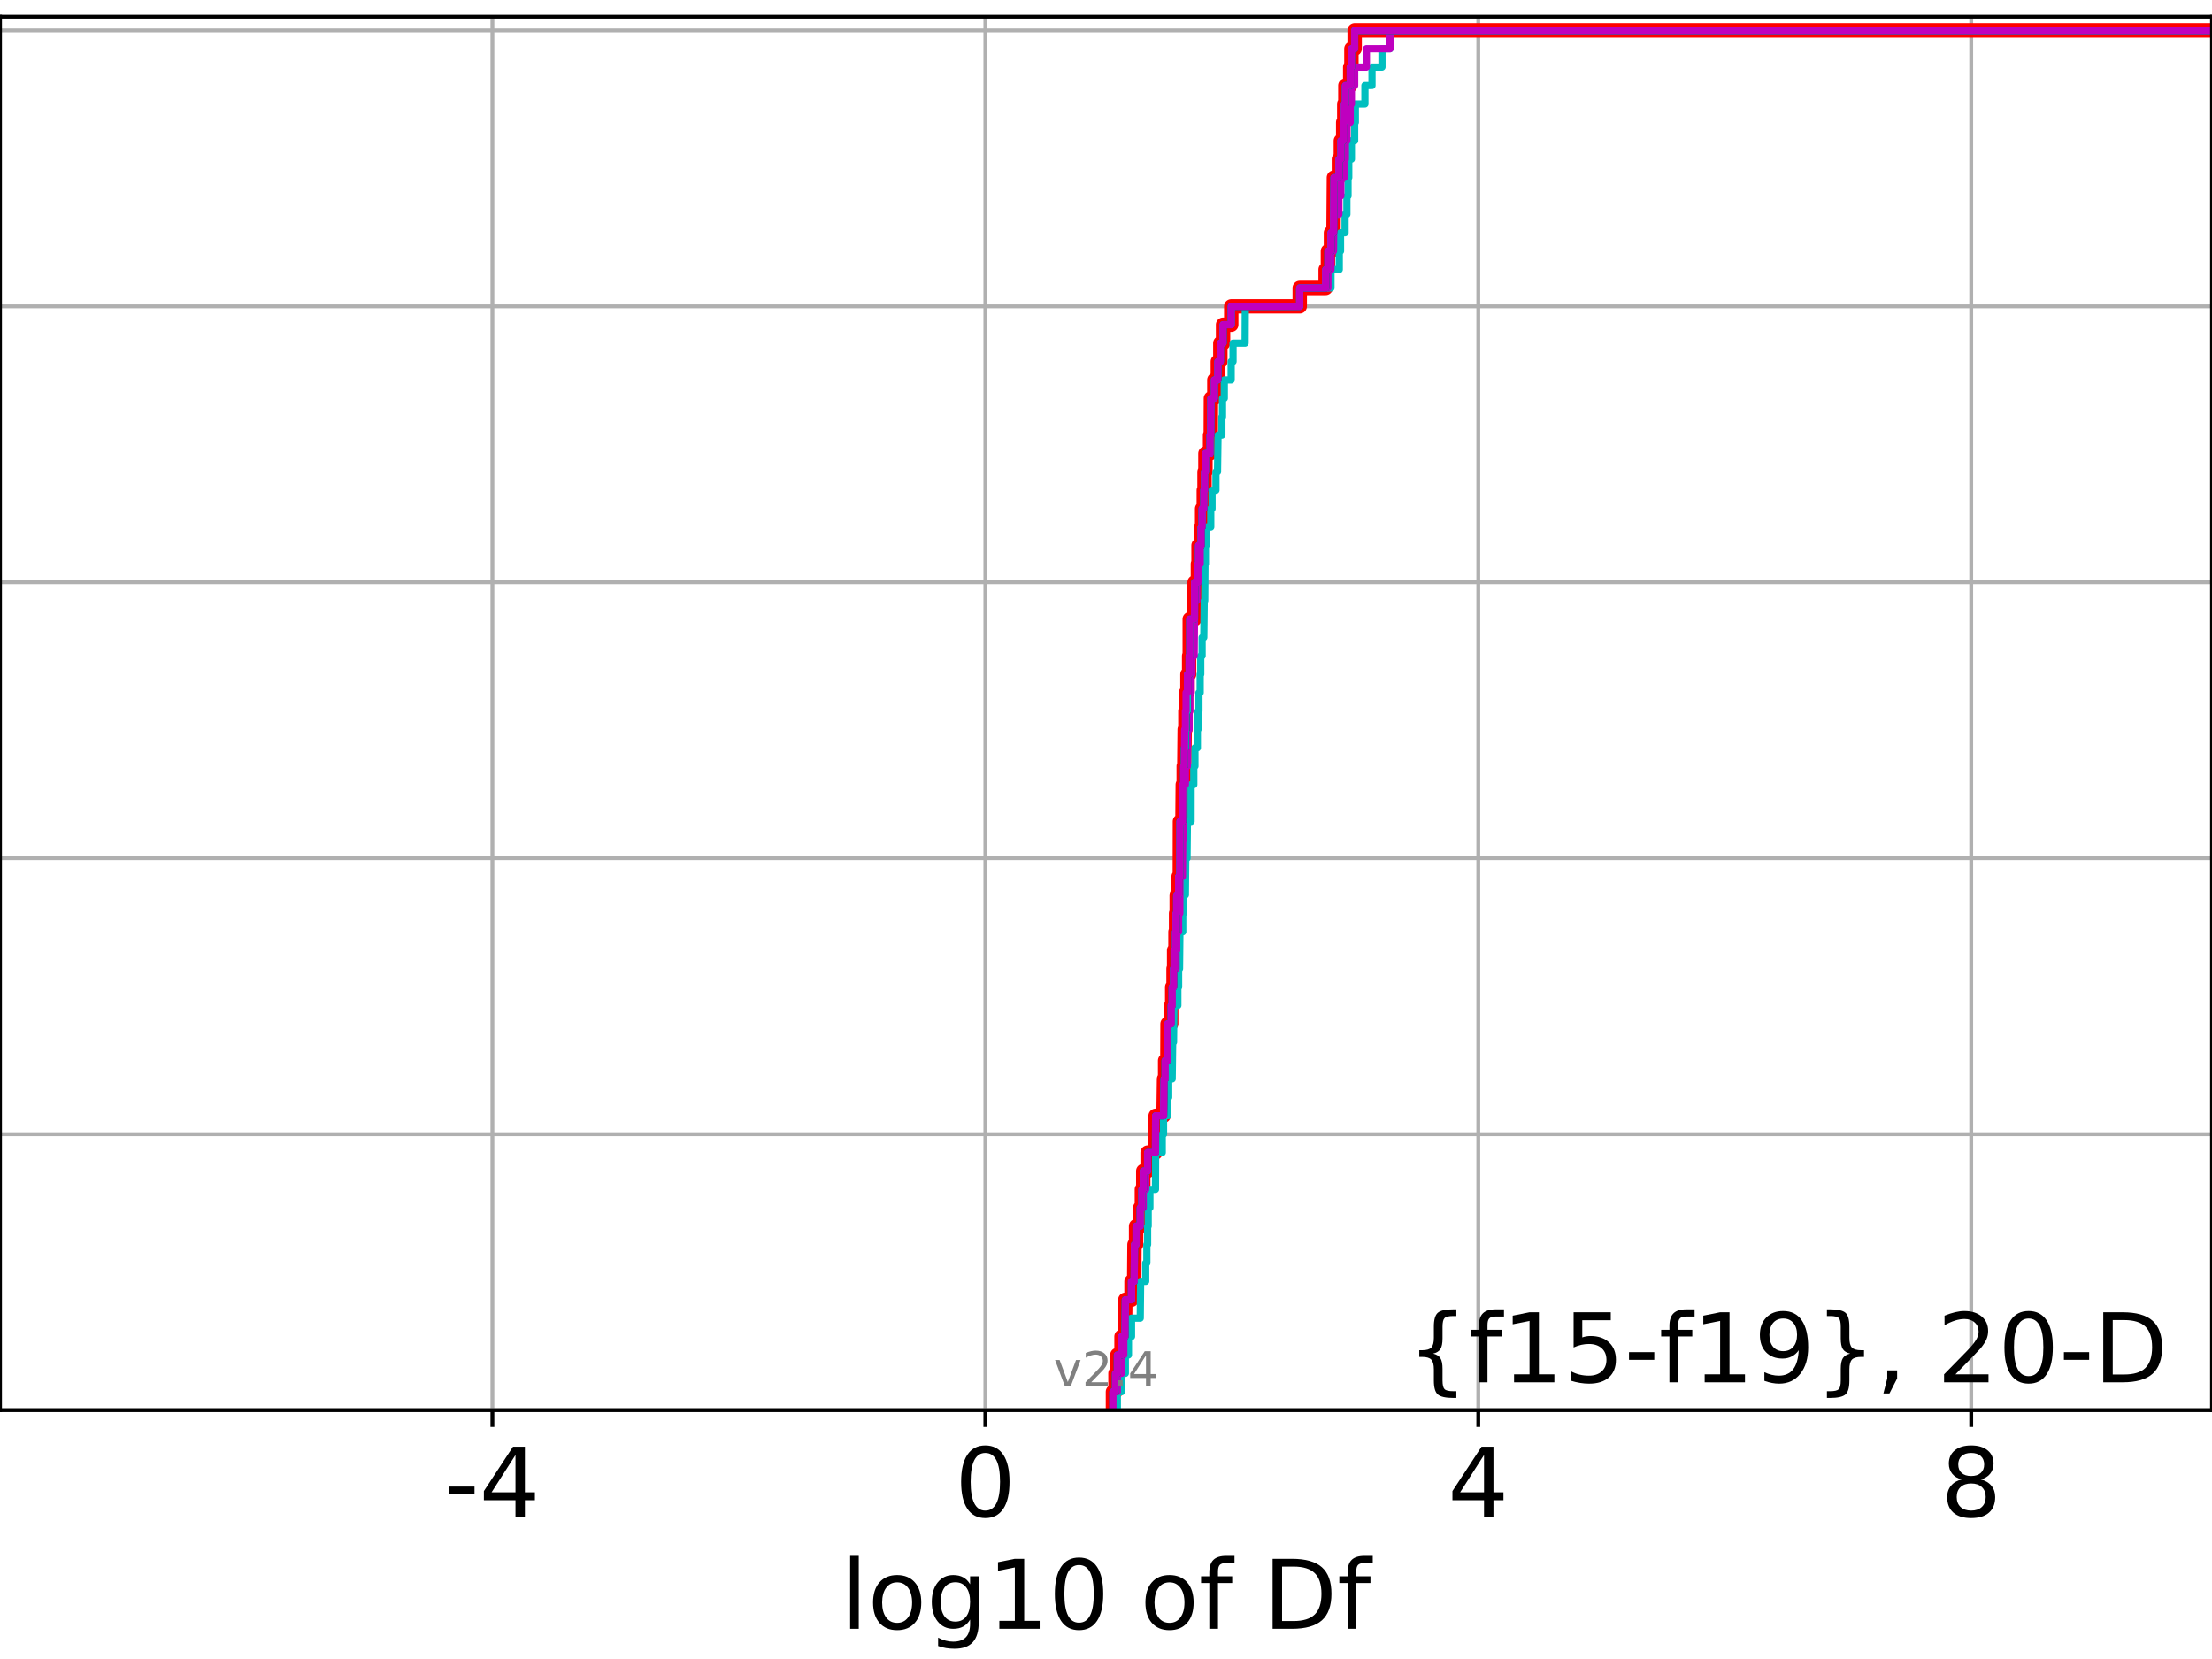 <?xml version="1.0" encoding="utf-8" standalone="no"?>
<!DOCTYPE svg PUBLIC "-//W3C//DTD SVG 1.1//EN"
  "http://www.w3.org/Graphics/SVG/1.1/DTD/svg11.dtd">
<!-- Created with matplotlib (https://matplotlib.org/) -->
<svg height="345.6pt" version="1.1" viewBox="0 0 460.8 345.6" width="460.8pt" xmlns="http://www.w3.org/2000/svg" xmlns:xlink="http://www.w3.org/1999/xlink">
 <defs>
  <style type="text/css">
*{stroke-linecap:butt;stroke-linejoin:round;}
  </style>
 </defs>
 <g id="figure_1">
  <g id="patch_1">
   <path d="M 0 345.6 
L 460.8 345.6 
L 460.8 0 
L 0 0 
z
" style="fill:#ffffff;"/>
  </g>
  <g id="axes_1">
   <g id="patch_2">
    <path d="M 0 293.76 
L 460.8 293.76 
L 460.8 3.456 
L 0 3.456 
z
" style="fill:#ffffff;"/>
   </g>
   <g id="matplotlib.axis_1">
    <g id="xtick_1">
     <g id="line2d_1">
      <path clip-path="url(#p5c8527bd82)" d="M 102.577 293.76 
L 102.577 3.456 
" style="fill:none;stroke:#b0b0b0;stroke-linecap:square;stroke-width:0.8;"/>
     </g>
     <g id="line2d_2">
      <defs>
       <path d="M 0 0 
L 0 3.5 
" id="mb465ca5425" style="stroke:#000000;stroke-width:0.8;"/>
      </defs>
      <g>
       <use style="stroke:#000000;stroke-width:0.8;" x="102.577" xlink:href="#mb465ca5425" y="293.76"/>
      </g>
     </g>
     <g id="text_1">
      <!-- -4 -->
      <defs>
       <path d="M 4.891 31.391 
L 31.203 31.391 
L 31.203 23.391 
L 4.891 23.391 
z
" id="DejaVuSans-45"/>
       <path d="M 37.797 64.312 
L 12.891 25.391 
L 37.797 25.391 
z
M 35.203 72.906 
L 47.609 72.906 
L 47.609 25.391 
L 58.016 25.391 
L 58.016 17.188 
L 47.609 17.188 
L 47.609 0 
L 37.797 0 
L 37.797 17.188 
L 4.891 17.188 
L 4.891 26.703 
z
" id="DejaVuSans-52"/>
      </defs>
      <g transform="translate(92.607 315.957)scale(0.2 -0.2)">
       <use xlink:href="#DejaVuSans-45"/>
       <use x="36.084" xlink:href="#DejaVuSans-52"/>
      </g>
     </g>
    </g>
    <g id="xtick_2">
     <g id="line2d_3">
      <path clip-path="url(#p5c8527bd82)" d="M 205.265 293.76 
L 205.265 3.456 
" style="fill:none;stroke:#b0b0b0;stroke-linecap:square;stroke-width:0.8;"/>
     </g>
     <g id="line2d_4">
      <g>
       <use style="stroke:#000000;stroke-width:0.8;" x="205.265" xlink:href="#mb465ca5425" y="293.76"/>
      </g>
     </g>
     <g id="text_2">
      <!-- 0 -->
      <defs>
       <path d="M 31.781 66.406 
Q 24.172 66.406 20.328 58.906 
Q 16.5 51.422 16.5 36.375 
Q 16.5 21.391 20.328 13.891 
Q 24.172 6.391 31.781 6.391 
Q 39.453 6.391 43.281 13.891 
Q 47.125 21.391 47.125 36.375 
Q 47.125 51.422 43.281 58.906 
Q 39.453 66.406 31.781 66.406 
z
M 31.781 74.219 
Q 44.047 74.219 50.516 64.516 
Q 56.984 54.828 56.984 36.375 
Q 56.984 17.969 50.516 8.266 
Q 44.047 -1.422 31.781 -1.422 
Q 19.531 -1.422 13.062 8.266 
Q 6.594 17.969 6.594 36.375 
Q 6.594 54.828 13.062 64.516 
Q 19.531 74.219 31.781 74.219 
z
" id="DejaVuSans-48"/>
      </defs>
      <g transform="translate(198.902 315.957)scale(0.2 -0.2)">
       <use xlink:href="#DejaVuSans-48"/>
      </g>
     </g>
    </g>
    <g id="xtick_3">
     <g id="line2d_5">
      <path clip-path="url(#p5c8527bd82)" d="M 307.953 293.76 
L 307.953 3.456 
" style="fill:none;stroke:#b0b0b0;stroke-linecap:square;stroke-width:0.8;"/>
     </g>
     <g id="line2d_6">
      <g>
       <use style="stroke:#000000;stroke-width:0.8;" x="307.953" xlink:href="#mb465ca5425" y="293.76"/>
      </g>
     </g>
     <g id="text_3">
      <!-- 4 -->
      <g transform="translate(301.59 315.957)scale(0.2 -0.2)">
       <use xlink:href="#DejaVuSans-52"/>
      </g>
     </g>
    </g>
    <g id="xtick_4">
     <g id="line2d_7">
      <path clip-path="url(#p5c8527bd82)" d="M 410.641 293.76 
L 410.641 3.456 
" style="fill:none;stroke:#b0b0b0;stroke-linecap:square;stroke-width:0.8;"/>
     </g>
     <g id="line2d_8">
      <g>
       <use style="stroke:#000000;stroke-width:0.8;" x="410.641" xlink:href="#mb465ca5425" y="293.76"/>
      </g>
     </g>
     <g id="text_4">
      <!-- 8 -->
      <defs>
       <path d="M 31.781 34.625 
Q 24.75 34.625 20.719 30.859 
Q 16.703 27.094 16.703 20.516 
Q 16.703 13.922 20.719 10.156 
Q 24.75 6.391 31.781 6.391 
Q 38.812 6.391 42.859 10.172 
Q 46.922 13.969 46.922 20.516 
Q 46.922 27.094 42.891 30.859 
Q 38.875 34.625 31.781 34.625 
z
M 21.922 38.812 
Q 15.578 40.375 12.031 44.719 
Q 8.5 49.078 8.5 55.328 
Q 8.5 64.062 14.719 69.141 
Q 20.953 74.219 31.781 74.219 
Q 42.672 74.219 48.875 69.141 
Q 55.078 64.062 55.078 55.328 
Q 55.078 49.078 51.531 44.719 
Q 48 40.375 41.703 38.812 
Q 48.828 37.156 52.797 32.312 
Q 56.781 27.484 56.781 20.516 
Q 56.781 9.906 50.312 4.234 
Q 43.844 -1.422 31.781 -1.422 
Q 19.734 -1.422 13.25 4.234 
Q 6.781 9.906 6.781 20.516 
Q 6.781 27.484 10.781 32.312 
Q 14.797 37.156 21.922 38.812 
z
M 18.312 54.391 
Q 18.312 48.734 21.844 45.562 
Q 25.391 42.391 31.781 42.391 
Q 38.141 42.391 41.719 45.562 
Q 45.312 48.734 45.312 54.391 
Q 45.312 60.062 41.719 63.234 
Q 38.141 66.406 31.781 66.406 
Q 25.391 66.406 21.844 63.234 
Q 18.312 60.062 18.312 54.391 
z
" id="DejaVuSans-56"/>
      </defs>
      <g transform="translate(404.278 315.957)scale(0.2 -0.2)">
       <use xlink:href="#DejaVuSans-56"/>
      </g>
     </g>
    </g>
    <g id="text_5">
     <!-- log10 of Df -->
     <defs>
      <path d="M 9.422 75.984 
L 18.406 75.984 
L 18.406 0 
L 9.422 0 
z
" id="DejaVuSans-108"/>
      <path d="M 30.609 48.391 
Q 23.391 48.391 19.188 42.75 
Q 14.984 37.109 14.984 27.297 
Q 14.984 17.484 19.156 11.844 
Q 23.344 6.203 30.609 6.203 
Q 37.797 6.203 41.984 11.859 
Q 46.188 17.531 46.188 27.297 
Q 46.188 37.016 41.984 42.703 
Q 37.797 48.391 30.609 48.391 
z
M 30.609 56 
Q 42.328 56 49.016 48.375 
Q 55.719 40.766 55.719 27.297 
Q 55.719 13.875 49.016 6.219 
Q 42.328 -1.422 30.609 -1.422 
Q 18.844 -1.422 12.172 6.219 
Q 5.516 13.875 5.516 27.297 
Q 5.516 40.766 12.172 48.375 
Q 18.844 56 30.609 56 
z
" id="DejaVuSans-111"/>
      <path d="M 45.406 27.984 
Q 45.406 37.75 41.375 43.109 
Q 37.359 48.484 30.078 48.484 
Q 22.859 48.484 18.828 43.109 
Q 14.797 37.75 14.797 27.984 
Q 14.797 18.266 18.828 12.891 
Q 22.859 7.516 30.078 7.516 
Q 37.359 7.516 41.375 12.891 
Q 45.406 18.266 45.406 27.984 
z
M 54.391 6.781 
Q 54.391 -7.172 48.188 -13.984 
Q 42 -20.797 29.203 -20.797 
Q 24.469 -20.797 20.266 -20.094 
Q 16.062 -19.391 12.109 -17.922 
L 12.109 -9.188 
Q 16.062 -11.328 19.922 -12.344 
Q 23.781 -13.375 27.781 -13.375 
Q 36.625 -13.375 41.016 -8.766 
Q 45.406 -4.156 45.406 5.172 
L 45.406 9.625 
Q 42.625 4.781 38.281 2.391 
Q 33.938 0 27.875 0 
Q 17.828 0 11.672 7.656 
Q 5.516 15.328 5.516 27.984 
Q 5.516 40.672 11.672 48.328 
Q 17.828 56 27.875 56 
Q 33.938 56 38.281 53.609 
Q 42.625 51.219 45.406 46.391 
L 45.406 54.688 
L 54.391 54.688 
z
" id="DejaVuSans-103"/>
      <path d="M 12.406 8.297 
L 28.516 8.297 
L 28.516 63.922 
L 10.984 60.406 
L 10.984 69.391 
L 28.422 72.906 
L 38.281 72.906 
L 38.281 8.297 
L 54.391 8.297 
L 54.391 0 
L 12.406 0 
z
" id="DejaVuSans-49"/>
      <path id="DejaVuSans-32"/>
      <path d="M 37.109 75.984 
L 37.109 68.5 
L 28.516 68.5 
Q 23.688 68.5 21.797 66.547 
Q 19.922 64.594 19.922 59.516 
L 19.922 54.688 
L 34.719 54.688 
L 34.719 47.703 
L 19.922 47.703 
L 19.922 0 
L 10.891 0 
L 10.891 47.703 
L 2.297 47.703 
L 2.297 54.688 
L 10.891 54.688 
L 10.891 58.5 
Q 10.891 67.625 15.141 71.797 
Q 19.391 75.984 28.609 75.984 
z
" id="DejaVuSans-102"/>
      <path d="M 19.672 64.797 
L 19.672 8.109 
L 31.594 8.109 
Q 46.688 8.109 53.688 14.938 
Q 60.688 21.781 60.688 36.531 
Q 60.688 51.172 53.688 57.984 
Q 46.688 64.797 31.594 64.797 
z
M 9.812 72.906 
L 30.078 72.906 
Q 51.266 72.906 61.172 64.094 
Q 71.094 55.281 71.094 36.531 
Q 71.094 17.672 61.125 8.828 
Q 51.172 0 30.078 0 
L 9.812 0 
z
" id="DejaVuSans-68"/>
     </defs>
     <g transform="translate(175.214 339.313)scale(0.2 -0.2)">
      <use xlink:href="#DejaVuSans-108"/>
      <use x="27.783" xlink:href="#DejaVuSans-111"/>
      <use x="88.965" xlink:href="#DejaVuSans-103"/>
      <use x="152.441" xlink:href="#DejaVuSans-49"/>
      <use x="216.064" xlink:href="#DejaVuSans-48"/>
      <use x="279.688" xlink:href="#DejaVuSans-32"/>
      <use x="311.475" xlink:href="#DejaVuSans-111"/>
      <use x="372.656" xlink:href="#DejaVuSans-102"/>
      <use x="407.861" xlink:href="#DejaVuSans-32"/>
      <use x="439.648" xlink:href="#DejaVuSans-68"/>
      <use x="516.65" xlink:href="#DejaVuSans-102"/>
     </g>
    </g>
   </g>
   <g id="matplotlib.axis_2">
    <g id="ytick_1">
     <g id="line2d_9">
      <path clip-path="url(#p5c8527bd82)" d="M 0 293.76 
L 460.8 293.76 
" style="fill:none;stroke:#b0b0b0;stroke-linecap:square;stroke-width:0.8;"/>
     </g>
     <g id="line2d_10">
      <defs>
       <path d="M 0 0 
L -3.5 0 
" id="m80e322acad" style="stroke:#000000;stroke-width:0.8;"/>
      </defs>
      <g>
       <use style="stroke:#000000;stroke-width:0.8;" x="0" xlink:href="#m80e322acad" y="293.76"/>
      </g>
     </g>
    </g>
    <g id="ytick_2">
     <g id="line2d_11">
      <path clip-path="url(#p5c8527bd82)" d="M 0 236.274 
L 460.8 236.274 
" style="fill:none;stroke:#b0b0b0;stroke-linecap:square;stroke-width:0.8;"/>
     </g>
     <g id="line2d_12">
      <g>
       <use style="stroke:#000000;stroke-width:0.8;" x="0" xlink:href="#m80e322acad" y="236.274"/>
      </g>
     </g>
    </g>
    <g id="ytick_3">
     <g id="line2d_13">
      <path clip-path="url(#p5c8527bd82)" d="M 0 178.788 
L 460.8 178.788 
" style="fill:none;stroke:#b0b0b0;stroke-linecap:square;stroke-width:0.8;"/>
     </g>
     <g id="line2d_14">
      <g>
       <use style="stroke:#000000;stroke-width:0.8;" x="0" xlink:href="#m80e322acad" y="178.788"/>
      </g>
     </g>
    </g>
    <g id="ytick_4">
     <g id="line2d_15">
      <path clip-path="url(#p5c8527bd82)" d="M 0 121.302 
L 460.8 121.302 
" style="fill:none;stroke:#b0b0b0;stroke-linecap:square;stroke-width:0.8;"/>
     </g>
     <g id="line2d_16">
      <g>
       <use style="stroke:#000000;stroke-width:0.8;" x="0" xlink:href="#m80e322acad" y="121.302"/>
      </g>
     </g>
    </g>
    <g id="ytick_5">
     <g id="line2d_17">
      <path clip-path="url(#p5c8527bd82)" d="M 0 63.816 
L 460.8 63.816 
" style="fill:none;stroke:#b0b0b0;stroke-linecap:square;stroke-width:0.8;"/>
     </g>
     <g id="line2d_18">
      <g>
       <use style="stroke:#000000;stroke-width:0.8;" x="0" xlink:href="#m80e322acad" y="63.816"/>
      </g>
     </g>
    </g>
    <g id="ytick_6">
     <g id="line2d_19">
      <path clip-path="url(#p5c8527bd82)" d="M 0 6.33 
L 460.8 6.33 
" style="fill:none;stroke:#b0b0b0;stroke-linecap:square;stroke-width:0.8;"/>
     </g>
     <g id="line2d_20">
      <g>
       <use style="stroke:#000000;stroke-width:0.8;" x="0" xlink:href="#m80e322acad" y="6.33"/>
      </g>
     </g>
    </g>
   </g>
   <g id="line2d_21">
    <path clip-path="url(#p5c8527bd82)" d="M 231.847 293.76 
L 231.847 289.928 
L 232.375 289.928 
L 232.375 286.095 
L 232.764 286.095 
L 232.764 282.263 
L 233.634 282.263 
L 233.634 278.43 
L 234.348 278.43 
L 234.427 270.766 
L 235.718 270.766 
L 235.718 266.933 
L 236.271 266.933 
L 236.334 259.268 
L 236.668 259.268 
L 236.668 255.436 
L 237.534 255.436 
L 237.534 251.604 
L 237.873 251.604 
L 237.873 247.771 
L 238.164 247.771 
L 238.164 243.939 
L 239.069 243.939 
L 239.069 240.106 
L 240.708 240.106 
L 240.737 232.442 
L 242.384 232.442 
L 242.489 224.777 
L 242.717 224.777 
L 242.717 220.944 
L 243.184 220.944 
L 243.219 213.28 
L 243.979 213.28 
L 243.979 209.447 
L 244.187 209.447 
L 244.187 205.615 
L 244.468 205.615 
L 244.468 201.782 
L 244.588 201.782 
L 244.588 197.95 
L 244.875 197.95 
L 244.875 194.118 
L 244.997 194.118 
L 244.997 190.285 
L 245.127 190.285 
L 245.127 186.453 
L 245.527 186.453 
L 245.527 182.621 
L 245.778 182.621 
L 245.801 171.123 
L 246.323 171.123 
L 246.39 163.459 
L 246.588 163.459 
L 246.588 159.626 
L 246.712 159.626 
L 246.791 151.961 
L 246.939 151.961 
L 246.939 148.129 
L 247.077 148.129 
L 247.077 144.297 
L 247.368 144.297 
L 247.368 140.464 
L 247.719 140.464 
L 247.719 136.632 
L 247.845 136.632 
L 247.845 128.967 
L 248.84 128.967 
L 248.861 121.302 
L 249.547 121.302 
L 249.547 117.47 
L 249.676 117.47 
L 249.676 113.637 
L 250.211 113.637 
L 250.211 109.805 
L 250.424 109.805 
L 250.424 105.973 
L 250.772 105.973 
L 250.772 102.14 
L 250.925 102.14 
L 250.925 98.308 
L 251.115 98.308 
L 251.115 94.475 
L 252.077 94.475 
L 252.077 90.643 
L 252.223 90.643 
L 252.252 82.978 
L 252.97 82.978 
L 252.97 79.146 
L 253.698 79.146 
L 253.698 75.313 
L 254.219 75.313 
L 254.219 71.481 
L 254.788 71.481 
L 254.788 67.649 
L 256.492 67.649 
L 256.492 63.816 
L 270.755 63.816 
L 270.755 59.984 
L 276.153 59.984 
L 276.153 56.151 
L 276.628 56.151 
L 276.628 52.319 
L 277.261 52.319 
L 277.261 48.487 
L 277.79 48.487 
L 277.873 36.989 
L 278.917 36.989 
L 278.917 33.157 
L 279.319 33.157 
L 279.319 29.325 
L 279.808 29.325 
L 279.808 25.492 
L 280.032 25.492 
L 280.032 21.66 
L 280.264 21.66 
L 280.264 17.827 
L 281.269 17.827 
L 281.269 13.995 
L 281.52 13.995 
L 281.52 10.163 
L 282.196 10.163 
L 282.196 6.33 
L 282.196 6.33 
L 460.8 6.33 
L 460.8 6.33 
" style="fill:none;stroke:#ff0000;stroke-linecap:square;stroke-width:3;"/>
   </g>
   <g id="line2d_22">
    <path clip-path="url(#p5c8527bd82)" d="M 232.764 293.76 
L 232.764 289.928 
L 233.634 289.928 
L 233.634 286.095 
L 234.427 286.095 
L 234.427 282.263 
L 235.078 282.263 
L 235.078 278.43 
L 235.718 278.43 
L 235.718 274.598 
L 237.534 274.598 
L 237.613 266.933 
L 238.672 266.933 
L 238.672 263.101 
L 238.912 263.101 
L 238.912 259.268 
L 239.069 259.268 
L 239.069 255.436 
L 239.189 255.436 
L 239.189 251.604 
L 239.545 251.604 
L 239.545 247.771 
L 240.708 247.771 
L 240.737 240.106 
L 242.116 240.106 
L 242.116 236.274 
L 242.384 236.274 
L 242.384 232.442 
L 243.267 232.442 
L 243.267 228.609 
L 243.458 228.609 
L 243.458 224.777 
L 244.187 224.777 
L 244.29 217.112 
L 244.468 217.112 
L 244.548 209.447 
L 245.369 209.447 
L 245.369 205.615 
L 245.527 205.615 
L 245.527 201.782 
L 245.72 201.782 
L 245.794 194.118 
L 246.39 194.118 
L 246.39 190.285 
L 246.569 190.285 
L 246.569 186.453 
L 246.939 186.453 
L 247.015 178.788 
L 247.286 178.788 
L 247.36 171.123 
L 248.122 171.123 
L 248.131 163.459 
L 248.694 163.459 
L 248.694 159.626 
L 248.93 159.626 
L 248.93 155.794 
L 249.436 155.794 
L 249.436 151.961 
L 249.577 151.961 
L 249.577 148.129 
L 249.76 148.129 
L 249.76 144.297 
L 250.021 144.297 
L 250.021 140.464 
L 250.136 140.464 
L 250.136 136.632 
L 250.424 136.632 
L 250.424 132.799 
L 250.772 132.799 
L 250.857 125.135 
L 250.967 125.135 
L 251.021 117.47 
L 251.115 117.47 
L 251.115 113.637 
L 251.265 113.637 
L 251.265 109.805 
L 252.223 109.805 
L 252.223 105.973 
L 252.493 105.973 
L 252.493 102.14 
L 253.305 102.14 
L 253.305 98.308 
L 253.634 98.308 
L 253.737 90.643 
L 254.541 90.643 
L 254.541 86.811 
L 254.67 86.811 
L 254.67 82.978 
L 255.043 82.978 
L 255.043 79.146 
L 256.474 79.146 
L 256.474 75.313 
L 256.865 75.313 
L 256.865 71.481 
L 259.38 71.481 
L 259.418 63.816 
L 270.755 63.816 
L 270.755 59.984 
L 277.261 59.984 
L 277.261 56.151 
L 278.989 56.151 
L 278.989 52.319 
L 279.253 52.319 
L 279.253 48.487 
L 280.199 48.487 
L 280.199 44.654 
L 280.579 44.654 
L 280.579 40.822 
L 280.817 40.822 
L 280.817 36.989 
L 280.968 36.989 
L 280.968 33.157 
L 281.52 33.157 
L 281.52 29.325 
L 282.196 29.325 
L 282.196 25.492 
L 282.34 25.492 
L 282.34 21.66 
L 284.334 21.66 
L 284.334 17.827 
L 285.811 17.827 
L 285.811 13.995 
L 287.89 13.995 
L 287.89 10.163 
L 289.56 10.163 
L 289.56 6.33 
L 289.56 6.33 
L 460.8 6.33 
L 460.8 6.33 
" style="fill:none;stroke:#00bfbf;stroke-linecap:square;stroke-width:1.5;"/>
   </g>
   <g id="line2d_23">
    <path clip-path="url(#p5c8527bd82)" d="M 231.847 293.76 
L 231.847 289.928 
L 232.764 289.928 
L 232.764 286.095 
L 233.634 286.095 
L 233.634 282.263 
L 234.108 282.263 
L 234.108 278.43 
L 234.348 278.43 
L 234.427 270.766 
L 235.718 270.766 
L 235.718 266.933 
L 236.271 266.933 
L 236.334 259.268 
L 236.668 259.268 
L 236.668 255.436 
L 237.534 255.436 
L 237.534 251.604 
L 238.164 251.604 
L 238.164 247.771 
L 238.672 247.771 
L 238.672 243.939 
L 239.069 243.939 
L 239.069 240.106 
L 240.708 240.106 
L 240.737 232.442 
L 242.384 232.442 
L 242.489 224.777 
L 242.717 224.777 
L 242.717 220.944 
L 243.184 220.944 
L 243.219 213.28 
L 243.979 213.28 
L 243.979 209.447 
L 244.187 209.447 
L 244.187 205.615 
L 244.468 205.615 
L 244.468 201.782 
L 244.997 201.782 
L 244.997 197.95 
L 245.127 197.95 
L 245.127 194.118 
L 245.527 194.118 
L 245.527 190.285 
L 245.778 190.285 
L 245.794 182.621 
L 246.323 182.621 
L 246.39 174.956 
L 246.528 174.956 
L 246.588 163.459 
L 246.939 163.459 
L 246.939 159.626 
L 247.36 159.626 
L 247.368 151.961 
L 247.719 151.961 
L 247.719 148.129 
L 247.845 148.129 
L 247.845 144.297 
L 248.122 144.297 
L 248.122 140.464 
L 248.309 140.464 
L 248.309 136.632 
L 248.768 136.632 
L 248.861 125.135 
L 249.315 125.135 
L 249.315 121.302 
L 249.676 121.302 
L 249.676 117.47 
L 250.021 117.47 
L 250.021 113.637 
L 250.211 113.637 
L 250.211 109.805 
L 250.424 109.805 
L 250.424 105.973 
L 250.772 105.973 
L 250.772 102.14 
L 250.925 102.14 
L 250.925 98.308 
L 251.115 98.308 
L 251.115 94.475 
L 252.077 94.475 
L 252.077 90.643 
L 252.223 90.643 
L 252.252 82.978 
L 252.97 82.978 
L 252.97 79.146 
L 253.698 79.146 
L 253.698 75.313 
L 254.219 75.313 
L 254.219 71.481 
L 254.788 71.481 
L 254.788 67.649 
L 256.492 67.649 
L 256.492 63.816 
L 270.755 63.816 
L 270.755 59.984 
L 276.628 59.984 
L 276.628 56.151 
L 277.261 56.151 
L 277.261 52.319 
L 277.79 52.319 
L 277.873 44.654 
L 278.917 44.654 
L 278.917 40.822 
L 279.319 40.822 
L 279.319 36.989 
L 280.032 36.989 
L 280.032 33.157 
L 280.264 33.157 
L 280.264 29.325 
L 280.579 29.325 
L 280.579 25.492 
L 281.269 25.492 
L 281.269 21.66 
L 281.52 21.66 
L 281.52 17.827 
L 282.196 17.827 
L 282.196 13.995 
L 284.646 13.995 
L 284.646 10.163 
L 289.56 10.163 
L 289.56 6.33 
L 289.56 6.33 
L 460.8 6.33 
L 460.8 6.33 
" style="fill:none;stroke:#bf00bf;stroke-linecap:square;stroke-width:1.5;"/>
   </g>
   <g id="line2d_24">
    <path clip-path="url(#p5c8527bd82)" d="M 231.847 293.76 
L 231.847 289.928 
L 232.375 289.928 
L 232.375 286.095 
L 232.764 286.095 
L 232.764 282.263 
L 233.634 282.263 
L 233.634 278.43 
L 234.348 278.43 
L 234.427 270.766 
L 235.718 270.766 
L 235.718 266.933 
L 236.271 266.933 
L 236.334 259.268 
L 236.668 259.268 
L 236.668 255.436 
L 237.534 255.436 
L 237.534 251.604 
L 237.873 251.604 
L 237.873 247.771 
L 238.164 247.771 
L 238.164 243.939 
L 239.069 243.939 
L 239.069 240.106 
L 240.708 240.106 
L 240.737 232.442 
L 242.384 232.442 
L 242.489 224.777 
L 242.717 224.777 
L 242.717 220.944 
L 243.184 220.944 
L 243.219 213.28 
L 243.979 213.28 
L 243.979 209.447 
L 244.187 209.447 
L 244.187 205.615 
L 244.468 205.615 
L 244.468 201.782 
L 244.588 201.782 
L 244.588 197.95 
L 244.875 197.95 
L 244.875 194.118 
L 244.997 194.118 
L 244.997 190.285 
L 245.127 190.285 
L 245.127 186.453 
L 245.527 186.453 
L 245.527 182.621 
L 245.778 182.621 
L 245.801 171.123 
L 246.323 171.123 
L 246.39 163.459 
L 246.588 163.459 
L 246.588 159.626 
L 246.712 159.626 
L 246.712 155.794 
L 246.939 155.794 
L 246.939 151.961 
L 247.077 151.961 
L 247.077 148.129 
L 247.36 148.129 
L 247.368 140.464 
L 247.719 140.464 
L 247.719 136.632 
L 247.845 136.632 
L 247.845 128.967 
L 248.84 128.967 
L 248.861 121.302 
L 249.547 121.302 
L 249.547 117.47 
L 249.676 117.47 
L 249.676 113.637 
L 250.211 113.637 
L 250.211 109.805 
L 250.424 109.805 
L 250.424 105.973 
L 250.772 105.973 
L 250.772 102.14 
L 250.925 102.14 
L 250.925 98.308 
L 251.115 98.308 
L 251.115 94.475 
L 252.077 94.475 
L 252.077 90.643 
L 252.223 90.643 
L 252.252 82.978 
L 252.97 82.978 
L 252.97 79.146 
L 253.698 79.146 
L 253.698 75.313 
L 254.219 75.313 
L 254.219 71.481 
L 254.788 71.481 
L 254.788 67.649 
L 256.492 67.649 
L 256.492 63.816 
L 270.755 63.816 
L 270.755 59.984 
L 276.153 59.984 
L 276.153 56.151 
L 276.628 56.151 
L 276.628 52.319 
L 277.261 52.319 
L 277.261 48.487 
L 277.79 48.487 
L 277.873 36.989 
L 278.917 36.989 
L 278.917 33.157 
L 279.319 33.157 
L 279.319 29.325 
L 279.808 29.325 
L 279.808 25.492 
L 280.032 25.492 
L 280.032 21.66 
L 280.264 21.66 
L 280.264 17.827 
L 281.269 17.827 
L 281.269 13.995 
L 281.52 13.995 
L 281.52 10.163 
L 282.196 10.163 
L 282.196 6.33 
L 282.196 6.33 
L 460.8 6.33 
L 460.8 6.33 
" style="fill:none;stroke:#000000;stroke-linecap:square;stroke-width:1.5;"/>
   </g>
   <g id="line2d_25">
    <path clip-path="url(#p5c8527bd82)" d="M 231.847 293.76 
L 231.847 289.928 
L 232.375 289.928 
L 232.375 286.095 
L 232.764 286.095 
L 232.764 282.263 
L 233.634 282.263 
L 233.634 278.43 
L 234.348 278.43 
L 234.427 270.766 
L 235.718 270.766 
L 235.718 266.933 
L 236.271 266.933 
L 236.334 259.268 
L 236.668 259.268 
L 236.668 255.436 
L 237.534 255.436 
L 237.534 251.604 
L 237.873 251.604 
L 237.873 247.771 
L 238.164 247.771 
L 238.164 243.939 
L 239.069 243.939 
L 239.069 240.106 
L 240.708 240.106 
L 240.737 232.442 
L 242.384 232.442 
L 242.489 224.777 
L 242.717 224.777 
L 242.717 220.944 
L 243.184 220.944 
L 243.219 213.28 
L 243.979 213.28 
L 243.979 209.447 
L 244.187 209.447 
L 244.187 205.615 
L 244.468 205.615 
L 244.468 201.782 
L 244.588 201.782 
L 244.588 197.95 
L 244.875 197.95 
L 244.875 194.118 
L 244.997 194.118 
L 244.997 190.285 
L 245.127 190.285 
L 245.127 186.453 
L 245.527 186.453 
L 245.527 182.621 
L 245.778 182.621 
L 245.801 171.123 
L 246.323 171.123 
L 246.39 163.459 
L 246.588 163.459 
L 246.588 159.626 
L 246.712 159.626 
L 246.712 155.794 
L 246.939 155.794 
L 246.939 151.961 
L 247.077 151.961 
L 247.077 148.129 
L 247.36 148.129 
L 247.368 140.464 
L 247.719 140.464 
L 247.719 136.632 
L 247.845 136.632 
L 247.845 128.967 
L 248.84 128.967 
L 248.861 121.302 
L 249.547 121.302 
L 249.547 117.47 
L 249.676 117.47 
L 249.676 113.637 
L 250.211 113.637 
L 250.211 109.805 
L 250.424 109.805 
L 250.424 105.973 
L 250.772 105.973 
L 250.772 102.14 
L 250.925 102.14 
L 250.925 98.308 
L 251.115 98.308 
L 251.115 94.475 
L 252.077 94.475 
L 252.077 90.643 
L 252.223 90.643 
L 252.252 82.978 
L 252.97 82.978 
L 252.97 79.146 
L 253.698 79.146 
L 253.698 75.313 
L 254.219 75.313 
L 254.219 71.481 
L 254.788 71.481 
L 254.788 67.649 
L 256.492 67.649 
L 256.492 63.816 
L 270.755 63.816 
L 270.755 59.984 
L 276.153 59.984 
L 276.153 56.151 
L 276.628 56.151 
L 276.628 52.319 
L 277.261 52.319 
L 277.261 48.487 
L 277.79 48.487 
L 277.873 36.989 
L 278.917 36.989 
L 278.917 33.157 
L 279.319 33.157 
L 279.319 29.325 
L 279.808 29.325 
L 279.808 25.492 
L 280.032 25.492 
L 280.032 21.66 
L 280.264 21.66 
L 280.264 17.827 
L 281.269 17.827 
L 281.269 13.995 
L 281.52 13.995 
L 281.52 10.163 
L 282.196 10.163 
L 282.196 6.33 
L 282.196 6.33 
L 460.8 6.33 
L 460.8 6.33 
" style="fill:none;stroke:#00bfbf;stroke-linecap:square;stroke-width:1.5;"/>
   </g>
   <g id="line2d_26">
    <path clip-path="url(#p5c8527bd82)" d="M 231.847 293.76 
L 231.847 289.928 
L 232.375 289.928 
L 232.375 286.095 
L 232.764 286.095 
L 232.764 282.263 
L 233.634 282.263 
L 233.634 278.43 
L 234.348 278.43 
L 234.427 270.766 
L 235.718 270.766 
L 235.718 266.933 
L 236.271 266.933 
L 236.334 259.268 
L 236.668 259.268 
L 236.668 255.436 
L 237.534 255.436 
L 237.534 251.604 
L 237.873 251.604 
L 237.873 247.771 
L 238.164 247.771 
L 238.164 243.939 
L 239.069 243.939 
L 239.069 240.106 
L 240.708 240.106 
L 240.737 232.442 
L 242.384 232.442 
L 242.489 224.777 
L 242.717 224.777 
L 242.717 220.944 
L 243.184 220.944 
L 243.219 213.28 
L 243.979 213.28 
L 243.979 209.447 
L 244.187 209.447 
L 244.187 205.615 
L 244.468 205.615 
L 244.468 201.782 
L 244.588 201.782 
L 244.588 197.95 
L 244.875 197.95 
L 244.875 194.118 
L 244.997 194.118 
L 244.997 190.285 
L 245.127 190.285 
L 245.127 186.453 
L 245.527 186.453 
L 245.527 182.621 
L 245.778 182.621 
L 245.801 171.123 
L 246.323 171.123 
L 246.39 163.459 
L 246.588 163.459 
L 246.588 159.626 
L 246.712 159.626 
L 246.791 151.961 
L 246.939 151.961 
L 246.939 148.129 
L 247.077 148.129 
L 247.077 144.297 
L 247.368 144.297 
L 247.368 140.464 
L 247.719 140.464 
L 247.719 136.632 
L 247.845 136.632 
L 247.845 128.967 
L 248.84 128.967 
L 248.861 121.302 
L 249.547 121.302 
L 249.547 117.47 
L 249.676 117.47 
L 249.676 113.637 
L 250.211 113.637 
L 250.211 109.805 
L 250.424 109.805 
L 250.424 105.973 
L 250.772 105.973 
L 250.772 102.14 
L 250.925 102.14 
L 250.925 98.308 
L 251.115 98.308 
L 251.115 94.475 
L 252.077 94.475 
L 252.077 90.643 
L 252.223 90.643 
L 252.252 82.978 
L 252.97 82.978 
L 252.97 79.146 
L 253.698 79.146 
L 253.698 75.313 
L 254.219 75.313 
L 254.219 71.481 
L 254.788 71.481 
L 254.788 67.649 
L 256.492 67.649 
L 256.492 63.816 
L 270.755 63.816 
L 270.755 59.984 
L 276.153 59.984 
L 276.153 56.151 
L 276.628 56.151 
L 276.628 52.319 
L 277.261 52.319 
L 277.261 48.487 
L 277.79 48.487 
L 277.873 36.989 
L 278.917 36.989 
L 278.917 33.157 
L 279.319 33.157 
L 279.319 29.325 
L 279.808 29.325 
L 279.808 25.492 
L 280.032 25.492 
L 280.032 21.66 
L 280.264 21.66 
L 280.264 17.827 
L 281.269 17.827 
L 281.269 13.995 
L 281.52 13.995 
L 281.52 10.163 
L 282.196 10.163 
L 282.196 6.33 
L 282.196 6.33 
L 460.8 6.33 
L 460.8 6.33 
" style="fill:none;stroke:#bf00bf;stroke-linecap:square;stroke-width:1.5;"/>
   </g>
   <g id="patch_3">
    <path d="M 0 293.76 
L 0 3.456 
" style="fill:none;stroke:#000000;stroke-linecap:square;stroke-linejoin:miter;stroke-width:0.8;"/>
   </g>
   <g id="patch_4">
    <path d="M 460.8 293.76 
L 460.8 3.456 
" style="fill:none;stroke:#000000;stroke-linecap:square;stroke-linejoin:miter;stroke-width:0.8;"/>
   </g>
   <g id="patch_5">
    <path d="M 0 293.76 
L 460.8 293.76 
" style="fill:none;stroke:#000000;stroke-linecap:square;stroke-linejoin:miter;stroke-width:0.8;"/>
   </g>
   <g id="patch_6">
    <path d="M 0 3.456 
L 460.8 3.456 
" style="fill:none;stroke:#000000;stroke-linecap:square;stroke-linejoin:miter;stroke-width:0.8;"/>
   </g>
   <g id="text_6">
    <!-- {f15-f19}, 20-D -->
    <defs>
     <path d="M 51.125 -9.281 
L 51.125 -16.312 
L 48.094 -16.312 
Q 35.938 -16.312 31.812 -12.688 
Q 27.688 -9.078 27.688 1.703 
L 27.688 13.375 
Q 27.688 20.75 25.047 23.578 
Q 22.406 26.422 15.484 26.422 
L 12.5 26.422 
L 12.5 33.406 
L 15.484 33.406 
Q 22.469 33.406 25.078 36.203 
Q 27.688 39.016 27.688 46.297 
L 27.688 58.016 
Q 27.688 68.797 31.812 72.391 
Q 35.938 75.984 48.094 75.984 
L 51.125 75.984 
L 51.125 69 
L 47.797 69 
Q 40.922 69 38.812 66.844 
Q 36.719 64.703 36.719 57.812 
L 36.719 45.703 
Q 36.719 38.031 34.5 34.562 
Q 32.281 31.109 26.906 29.891 
Q 32.328 28.562 34.516 25.094 
Q 36.719 21.625 36.719 14.016 
L 36.719 1.906 
Q 36.719 -4.984 38.812 -7.125 
Q 40.922 -9.281 47.797 -9.281 
z
" id="DejaVuSans-123"/>
     <path d="M 10.797 72.906 
L 49.516 72.906 
L 49.516 64.594 
L 19.828 64.594 
L 19.828 46.734 
Q 21.969 47.469 24.109 47.828 
Q 26.266 48.188 28.422 48.188 
Q 40.625 48.188 47.75 41.5 
Q 54.891 34.812 54.891 23.391 
Q 54.891 11.625 47.562 5.094 
Q 40.234 -1.422 26.906 -1.422 
Q 22.312 -1.422 17.547 -0.641 
Q 12.797 0.141 7.719 1.703 
L 7.719 11.625 
Q 12.109 9.234 16.797 8.062 
Q 21.484 6.891 26.703 6.891 
Q 35.156 6.891 40.078 11.328 
Q 45.016 15.766 45.016 23.391 
Q 45.016 31 40.078 35.438 
Q 35.156 39.891 26.703 39.891 
Q 22.75 39.891 18.812 39.016 
Q 14.891 38.141 10.797 36.281 
z
" id="DejaVuSans-53"/>
     <path d="M 10.984 1.516 
L 10.984 10.5 
Q 14.703 8.734 18.5 7.812 
Q 22.312 6.891 25.984 6.891 
Q 35.75 6.891 40.891 13.453 
Q 46.047 20.016 46.781 33.406 
Q 43.953 29.203 39.594 26.953 
Q 35.25 24.703 29.984 24.703 
Q 19.047 24.703 12.672 31.312 
Q 6.297 37.938 6.297 49.422 
Q 6.297 60.641 12.938 67.422 
Q 19.578 74.219 30.609 74.219 
Q 43.266 74.219 49.922 64.516 
Q 56.594 54.828 56.594 36.375 
Q 56.594 19.141 48.406 8.859 
Q 40.234 -1.422 26.422 -1.422 
Q 22.703 -1.422 18.891 -0.688 
Q 15.094 0.047 10.984 1.516 
z
M 30.609 32.422 
Q 37.25 32.422 41.125 36.953 
Q 45.016 41.5 45.016 49.422 
Q 45.016 57.281 41.125 61.844 
Q 37.25 66.406 30.609 66.406 
Q 23.969 66.406 20.094 61.844 
Q 16.219 57.281 16.219 49.422 
Q 16.219 41.5 20.094 36.953 
Q 23.969 32.422 30.609 32.422 
z
" id="DejaVuSans-57"/>
     <path d="M 12.5 -9.281 
L 15.922 -9.281 
Q 22.75 -9.281 24.828 -7.172 
Q 26.906 -5.078 26.906 1.906 
L 26.906 14.016 
Q 26.906 21.625 29.094 25.094 
Q 31.297 28.562 36.719 29.891 
Q 31.297 31.109 29.094 34.562 
Q 26.906 38.031 26.906 45.703 
L 26.906 57.812 
Q 26.906 64.75 24.828 66.875 
Q 22.75 69 15.922 69 
L 12.5 69 
L 12.5 75.984 
L 15.578 75.984 
Q 27.734 75.984 31.812 72.391 
Q 35.891 68.797 35.891 58.016 
L 35.891 46.297 
Q 35.891 39.016 38.516 36.203 
Q 41.156 33.406 48.094 33.406 
L 51.125 33.406 
L 51.125 26.422 
L 48.094 26.422 
Q 41.156 26.422 38.516 23.578 
Q 35.891 20.75 35.891 13.375 
L 35.891 1.703 
Q 35.891 -9.078 31.812 -12.688 
Q 27.734 -16.312 15.578 -16.312 
L 12.5 -16.312 
z
" id="DejaVuSans-125"/>
     <path d="M 11.719 12.406 
L 22.016 12.406 
L 22.016 4 
L 14.016 -11.625 
L 7.719 -11.625 
L 11.719 4 
z
" id="DejaVuSans-44"/>
     <path d="M 19.188 8.297 
L 53.609 8.297 
L 53.609 0 
L 7.328 0 
L 7.328 8.297 
Q 12.938 14.109 22.625 23.891 
Q 32.328 33.688 34.812 36.531 
Q 39.547 41.844 41.422 45.531 
Q 43.312 49.219 43.312 52.781 
Q 43.312 58.594 39.234 62.25 
Q 35.156 65.922 28.609 65.922 
Q 23.969 65.922 18.812 64.312 
Q 13.672 62.703 7.812 59.422 
L 7.812 69.391 
Q 13.766 71.781 18.938 73 
Q 24.125 74.219 28.422 74.219 
Q 39.75 74.219 46.484 68.547 
Q 53.219 62.891 53.219 53.422 
Q 53.219 48.922 51.531 44.891 
Q 49.859 40.875 45.406 35.406 
Q 44.188 33.984 37.641 27.219 
Q 31.109 20.453 19.188 8.297 
z
" id="DejaVuSans-50"/>
    </defs>
    <g transform="translate(293.159 287.954)scale(0.2 -0.2)">
     <use xlink:href="#DejaVuSans-123"/>
     <use x="63.623" xlink:href="#DejaVuSans-102"/>
     <use x="98.828" xlink:href="#DejaVuSans-49"/>
     <use x="162.451" xlink:href="#DejaVuSans-53"/>
     <use x="226.074" xlink:href="#DejaVuSans-45"/>
     <use x="262.158" xlink:href="#DejaVuSans-102"/>
     <use x="297.363" xlink:href="#DejaVuSans-49"/>
     <use x="360.986" xlink:href="#DejaVuSans-57"/>
     <use x="424.609" xlink:href="#DejaVuSans-125"/>
     <use x="488.232" xlink:href="#DejaVuSans-44"/>
     <use x="520.02" xlink:href="#DejaVuSans-32"/>
     <use x="551.807" xlink:href="#DejaVuSans-50"/>
     <use x="615.43" xlink:href="#DejaVuSans-48"/>
     <use x="679.053" xlink:href="#DejaVuSans-45"/>
     <use x="715.137" xlink:href="#DejaVuSans-68"/>
    </g>
   </g>
   <g id="text_7">
    <!-- v2.4 -->
    <defs>
     <path d="M 2.984 54.688 
L 12.5 54.688 
L 29.594 8.797 
L 46.688 54.688 
L 56.203 54.688 
L 35.688 0 
L 23.484 0 
z
" id="DejaVuSans-118"/>
     <path d="M 10.688 12.406 
L 21 12.406 
L 21 0 
L 10.688 0 
z
" id="DejaVuSans-46"/>
    </defs>
    <g style="fill:#808080;" transform="translate(219.489 288.777)scale(0.1 -0.1)">
     <use xlink:href="#DejaVuSans-118"/>
     <use x="59.18" xlink:href="#DejaVuSans-50"/>
     <use x="122.803" xlink:href="#DejaVuSans-46"/>
     <use x="154.59" xlink:href="#DejaVuSans-52"/>
    </g>
   </g>
  </g>
 </g>
 <defs>
  <clipPath id="p5c8527bd82">
   <rect height="290.304" width="460.8" x="0" y="3.456"/>
  </clipPath>
 </defs>
</svg>
